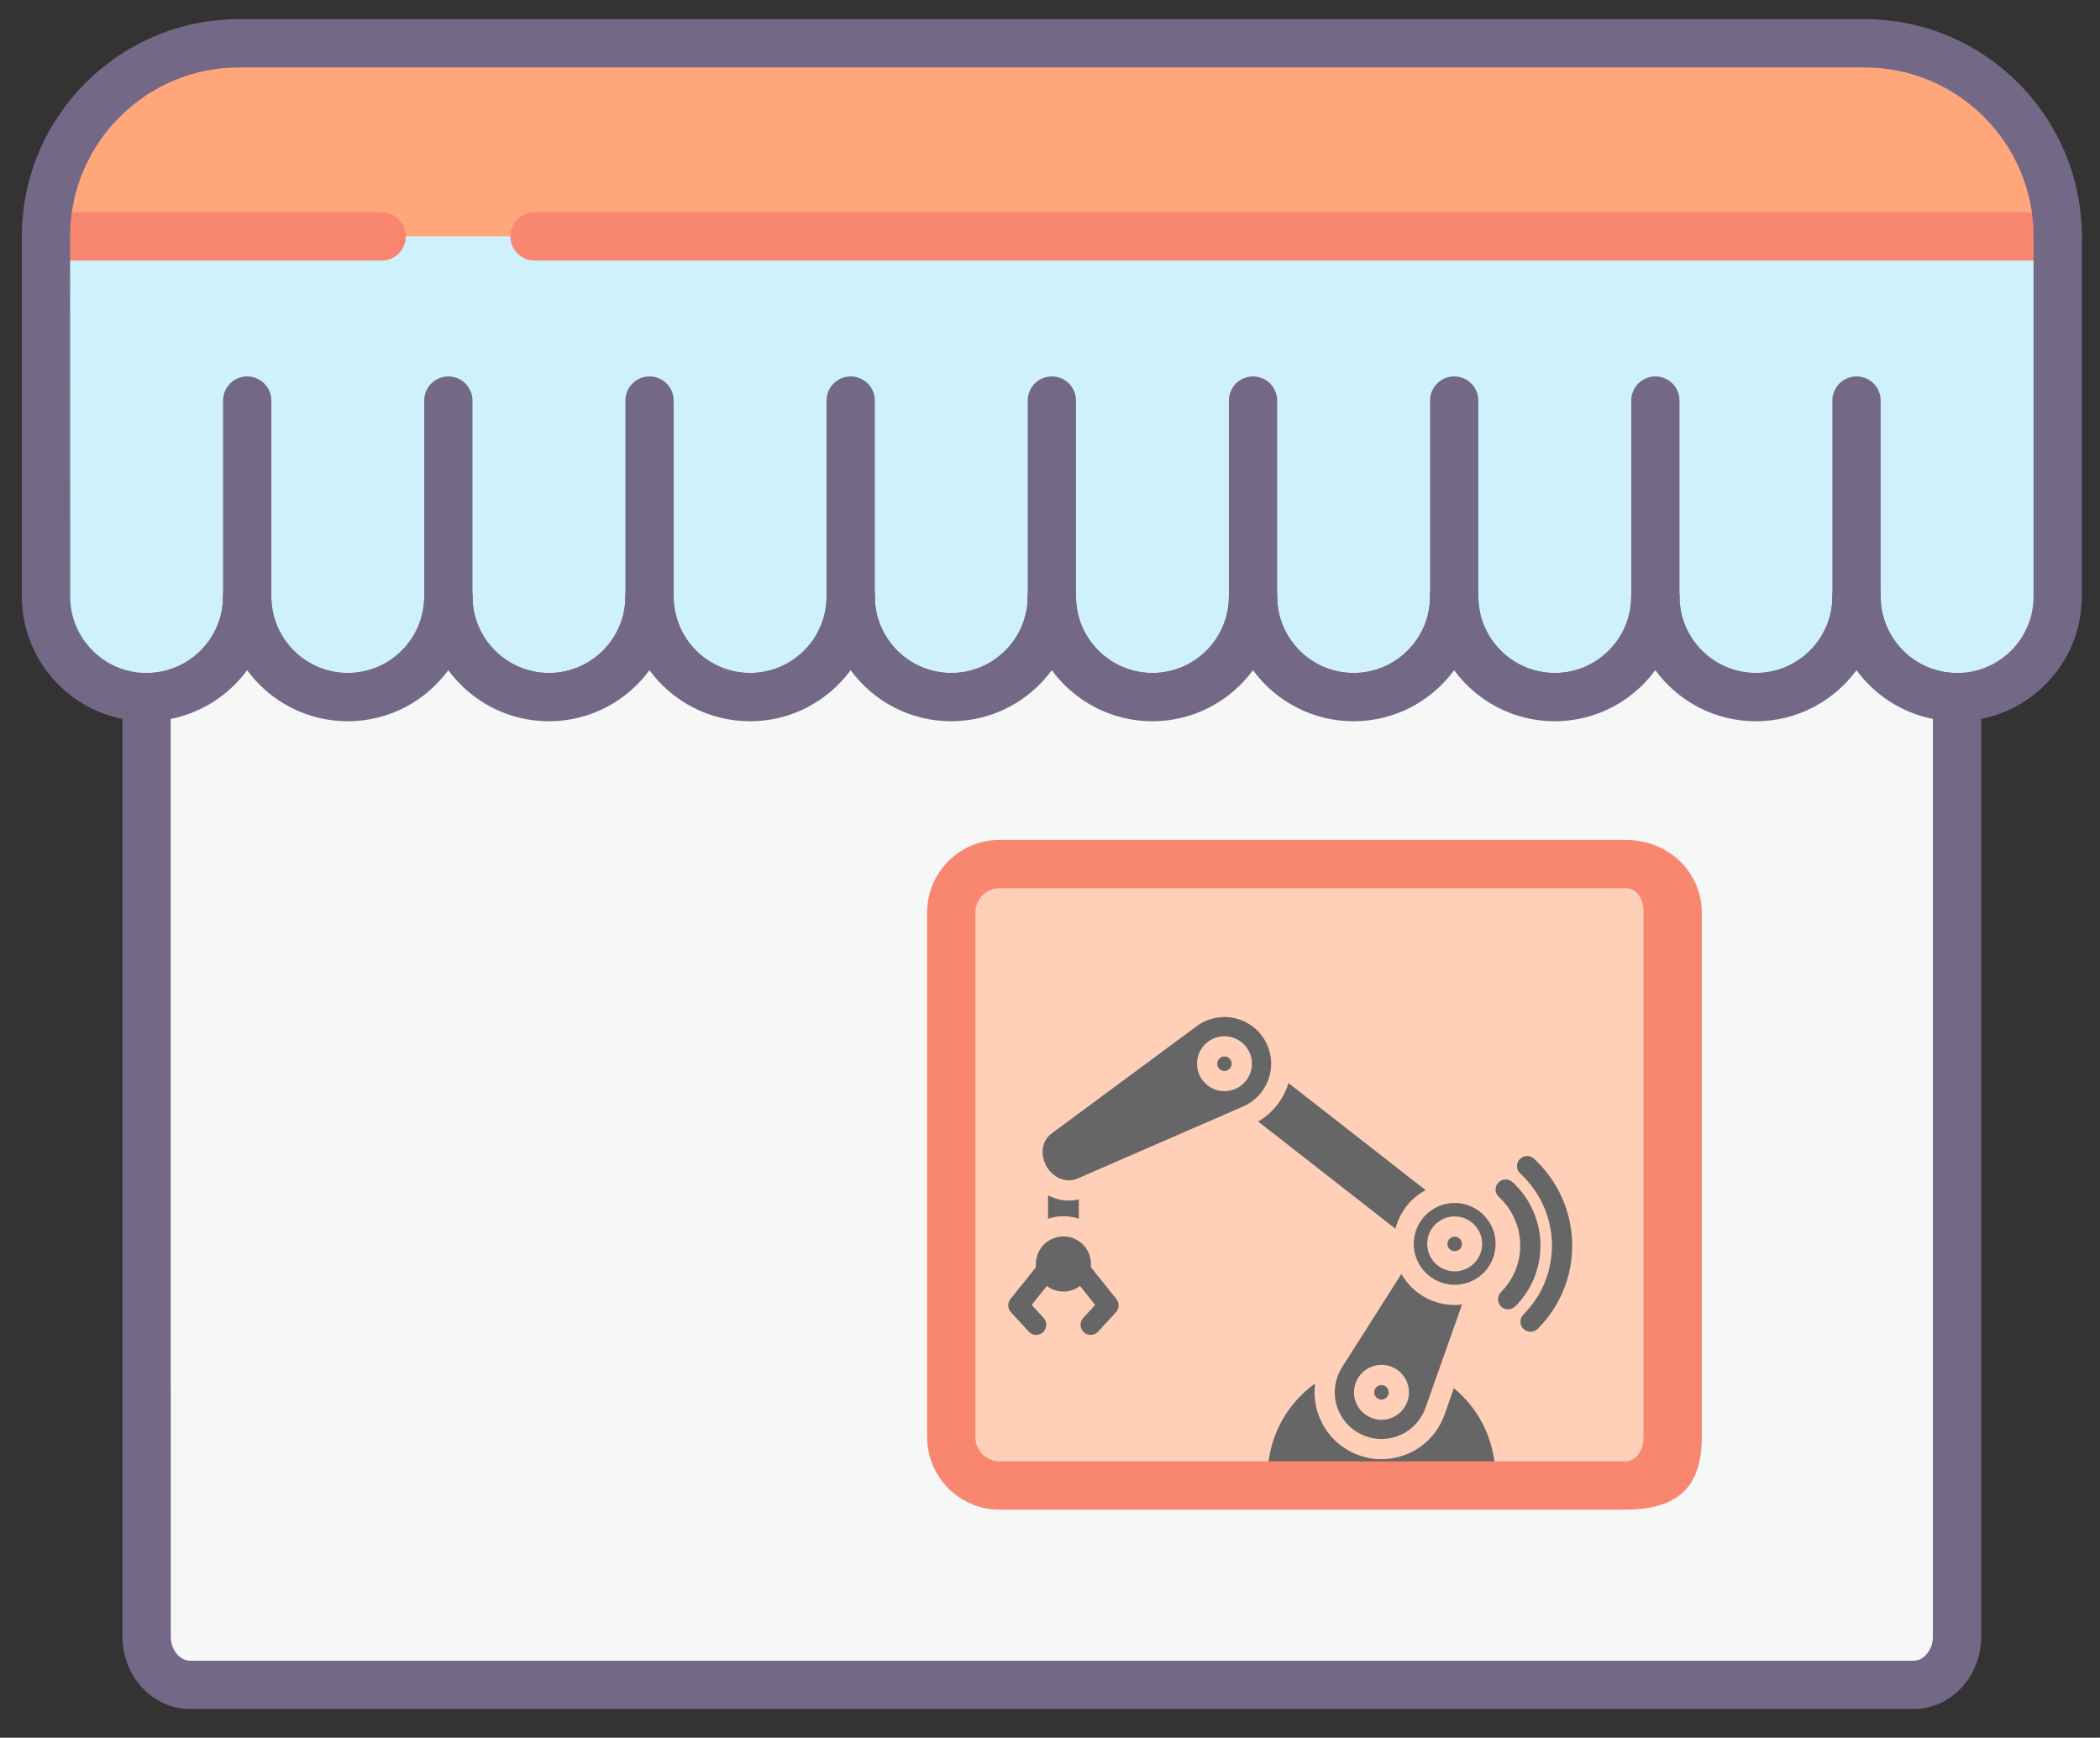 <?xml version="1.0" encoding="UTF-8" standalone="no"?>
<!-- Created with Inkscape (http://www.inkscape.org/) -->

<svg
   width="384pt"
   height="317.744pt"
   viewBox="0 0 512 423.659"
   version="1.1"
   id="svg5"
   inkscape:version="1.3.2 (1:1.3.2+202311252150+091e20ef0f)"
   sodipodi:docname="robot-window.svg"
   xmlns:inkscape="http://www.inkscape.org/namespaces/inkscape"
   xmlns:sodipodi="http://sodipodi.sourceforge.net/DTD/sodipodi-0.dtd"
   xmlns:xlink="http://www.w3.org/1999/xlink"
   xmlns="http://www.w3.org/2000/svg"
   xmlns:svg="http://www.w3.org/2000/svg">
  <rect x="0" y="0" width="512" height="423.659" fill="#333333" stroke="none"/>
  <sodipodi:namedview
     id="namedview7"
     pagecolor="#ffffff"
     bordercolor="#666666"
     borderopacity="1.0"
     inkscape:pageshadow="2"
     inkscape:pageopacity="0.0"
     inkscape:pagecheckerboard="0"
     inkscape:document-units="px"
     showgrid="false"
     inkscape:zoom="0.66574073"
     inkscape:cx="347.73297"
     inkscape:cy="196.7733"
     inkscape:window-width="1874"
     inkscape:window-height="1016"
     inkscape:window-x="46"
     inkscape:window-y="907"
     inkscape:window-maximized="1"
     inkscape:current-layer="layer2"
     showguides="true"
     inkscape:guide-bbox="true"
     units="pt"
     inkscape:showpageshadow="2"
     inkscape:deskcolor="#d1d1d1" />
  <defs
     id="defs2">
    <linearGradient
       id="linear-gradient"
       x1="10.52"
       y1="52.75"
       x2="18.59"
       y2="52.75"
       gradientUnits="userSpaceOnUse">
      <stop
         offset="0"
         stop-color="#00b4d8"
         id="stop4" />
      <stop
         offset="1"
         stop-color="#0096c7"
         id="stop6" />
    </linearGradient>
    <linearGradient
       id="linear-gradient-2-9"
       x1="38.67"
       y1="63.2"
       x2="44.51"
       y2="73.33"
       xlink:href="#linear-gradient" />
    <linearGradient
       id="linear-gradient-3-1"
       x1="80.42"
       y1="44.16"
       x2="79.81"
       y2="44.16"
       xlink:href="#linear-gradient" />
    <linearGradient
       id="linear-gradient-4-2"
       x1="53.46"
       y1="28.6"
       x2="52.85"
       y2="28.6"
       xlink:href="#linear-gradient" />
    <linearGradient
       id="linear-gradient-5"
       x1="76.76"
       y1="64"
       x2="66.25"
       y2="64"
       gradientUnits="userSpaceOnUse">
      <stop
         offset="0"
         stop-color="#ffd500"
         id="stop12" />
      <stop
         offset="1"
         stop-color="#fdc500"
         id="stop14" />
    </linearGradient>
    <linearGradient
       id="linear-gradient-6-9"
       x1="73.31"
       y1="66"
       x2="62.79"
       y2="66"
       xlink:href="#linear-gradient-5" />
    <linearGradient
       id="linear-gradient-7-3"
       x1="69.8"
       y1="68"
       x2="59.28"
       y2="68"
       xlink:href="#linear-gradient-5" />
    <linearGradient
       id="linear-gradient-8-6"
       x1="66.39"
       y1="70"
       x2="55.88"
       y2="70"
       xlink:href="#linear-gradient-5" />
    <linearGradient
       id="linear-gradient-9-0"
       x1="80.22"
       y1="62"
       x2="69.71"
       y2="62"
       xlink:href="#linear-gradient-5" />
    <linearGradient
       id="linear-gradient-10-6"
       x1="83.68"
       y1="60"
       x2="73.16"
       y2="60"
       xlink:href="#linear-gradient-5" />
    <linearGradient
       id="linear-gradient-11-2"
       x1="87.15"
       y1="58"
       x2="76.63"
       y2="58"
       xlink:href="#linear-gradient-5" />
    <linearGradient
       id="linear-gradient-12-6"
       x1="22.25"
       y1="34"
       x2="32.76"
       y2="34"
       xlink:href="#linear-gradient-5" />
    <linearGradient
       id="linear-gradient-13-1"
       x1="18.8"
       y1="36"
       x2="29.31"
       y2="36"
       xlink:href="#linear-gradient-5" />
    <linearGradient
       id="linear-gradient-14-8"
       x1="15.28"
       y1="38"
       x2="25.8"
       y2="38"
       xlink:href="#linear-gradient-5" />
    <linearGradient
       id="linear-gradient-15-7"
       x1="11.88"
       y1="40"
       x2="22.4"
       y2="40"
       xlink:href="#linear-gradient-5" />
    <linearGradient
       id="linear-gradient-16-9"
       x1="25.71"
       y1="32"
       x2="36.22"
       y2="32"
       xlink:href="#linear-gradient-5" />
    <linearGradient
       id="linear-gradient-17-2"
       x1="29.16"
       y1="30"
       x2="39.68"
       y2="30"
       xlink:href="#linear-gradient-5" />
    <linearGradient
       id="linear-gradient-18-0"
       x1="32.63"
       y1="28"
       x2="43.14"
       y2="28"
       xlink:href="#linear-gradient-5" />
    <linearGradient
       id="linear-gradient-19-2"
       x1="26.68"
       y1="23.92"
       x2="70.32"
       y2="67.56"
       xlink:href="#linear-gradient" />
    <linearGradient
       inkscape:collect="always"
       xlink:href="#linear-gradient-20"
       id="linearGradient1165"
       gradientUnits="userSpaceOnUse"
       x1="20.15"
       y1="46"
       x2="77.82"
       y2="46" />
    <linearGradient
       id="linear-gradient-20"
       x1="20.15"
       y1="46"
       x2="77.82"
       y2="46"
       gradientUnits="userSpaceOnUse">
      <stop
         offset="0"
         stop-color="#caf0f8"
         id="stop31" />
      <stop
         offset="1"
         stop-color="#90e0ef"
         id="stop33" />
    </linearGradient>
    <linearGradient
       id="linear-gradient-21-5"
       x1="25.62"
       y1="43.03"
       x2="71.98"
       y2="43.03"
       xlink:href="#linear-gradient" />
    <linearGradient
       id="linear-gradient-22-9"
       x1="6.29"
       y1="48.99"
       x2="7.49"
       y2="48.99"
       xlink:href="#linear-gradient" />
    <linearGradient
       id="linear-gradient-23-2"
       x1="90.69"
       y1="50.65"
       x2="89.5"
       y2="50.65"
       xlink:href="#linear-gradient" />
    <linearGradient
       id="linear-gradient-24-2"
       x1="10.53"
       y1="50.7"
       x2="7.47"
       y2="50.7"
       xlink:href="#linear-gradient" />
    <linearGradient
       id="linear-gradient-25-8"
       x1="18.63"
       y1="55.82"
       x2="17.97"
       y2="55.82"
       xlink:href="#linear-gradient" />
    <linearGradient
       id="linear-gradient-26-9"
       x1="18.61"
       y1="61.7"
       x2="37.49"
       y2="61.7"
       xlink:href="#linear-gradient" />
    <linearGradient
       id="linear-gradient-27-7"
       x1="45.59"
       y1="71.39"
       x2="44.93"
       y2="71.39"
       xlink:href="#linear-gradient" />
    <linearGradient
       id="linear-gradient-28-3"
       x1="52.86"
       y1="62.11"
       x2="89.52"
       y2="62.11"
       xlink:href="#linear-gradient" />
    <linearGradient
       id="linear-gradient-29-6"
       x1="45.57"
       y1="72.29"
       x2="47.21"
       y2="72.29"
       xlink:href="#linear-gradient" />
    <linearGradient
       id="linear-gradient-30-1"
       x1="52.88"
       y1="73.1"
       x2="47.2"
       y2="73.1"
       xlink:href="#linear-gradient" />
    <linearGradient
       id="linear-gradient-31-2"
       x1="14.59"
       y1="43.23"
       x2="16.59"
       y2="43.23"
       xlink:href="#linear-gradient-5" />
    <linearGradient
       id="linear-gradient-32-9"
       x1="17.41"
       y1="41.59"
       x2="19.41"
       y2="41.59"
       xlink:href="#linear-gradient-5" />
    <linearGradient
       id="linear-gradient-33-3"
       x1="20.23"
       y1="39.95"
       x2="22.23"
       y2="39.95"
       xlink:href="#linear-gradient-5" />
    <linearGradient
       id="linear-gradient-34-1"
       x1="23.05"
       y1="38.31"
       x2="25.05"
       y2="38.31"
       xlink:href="#linear-gradient-5" />
    <linearGradient
       id="linear-gradient-35-9"
       x1="71.23"
       y1="54.69"
       x2="73.22"
       y2="54.69"
       xlink:href="#linear-gradient-5" />
    <linearGradient
       id="linear-gradient-36-4"
       x1="74.04"
       y1="53.06"
       x2="76.04"
       y2="53.06"
       xlink:href="#linear-gradient-5" />
    <linearGradient
       id="linear-gradient-37-7"
       x1="76.86"
       y1="51.42"
       x2="78.86"
       y2="51.42"
       xlink:href="#linear-gradient-5" />
    <linearGradient
       id="linear-gradient-38-8"
       x1="79.68"
       y1="49.78"
       x2="81.68"
       y2="49.78"
       xlink:href="#linear-gradient-5" />
    <linearGradient
       id="linear-gradient-39-4"
       x1="25.61"
       y1="44.26"
       x2="26.23"
       y2="44.26"
       xlink:href="#linear-gradient" />
    <linearGradient
       id="linear-gradient-40-5"
       x1="71.36"
       y1="45.91"
       x2="71.98"
       y2="45.91"
       xlink:href="#linear-gradient" />
    <linearGradient
       id="linear-gradient-41-0"
       x1="55.97"
       y1="48.8"
       x2="67.15"
       y2="55.25"
       xlink:href="#linear-gradient" />
    <linearGradient
       id="linear-gradient-42-3"
       x1="25.53"
       y1="44.29"
       x2="49.51"
       y2="58.13"
       xlink:href="#linear-gradient" />
    <linearGradient
       id="linear-gradient-43-6"
       x1="48.8"
       y1="57.9"
       x2="51.76"
       y2="57.9"
       xlink:href="#linear-gradient" />
    <linearGradient
       id="linear-gradient-44-1"
       x1="40.4"
       y1="42.8"
       x2="53.1"
       y2="42.8"
       xlink:href="#linear-gradient-5" />
    <linearGradient
       id="linear-gradient-45-0"
       x1="37.29"
       y1="47.57"
       x2="50.87"
       y2="47.57"
       xlink:href="#linear-gradient-5" />
    <linearGradient
       id="linear-gradient-46-6"
       x1="59.73"
       y1="45.61"
       x2="71.16"
       y2="45.61"
       xlink:href="#linear-gradient-5" />
    <linearGradient
       id="linear-gradient-47-3"
       x1="46.63"
       y1="46.67"
       x2="62.63"
       y2="46.67"
       xlink:href="#linear-gradient-5" />
    <linearGradient
       id="linear-gradient-48-2"
       x1="44.95"
       y1="33.11"
       x2="56.03"
       y2="33.11"
       xlink:href="#linear-gradient-5" />
    <linearGradient
       id="linear-gradient-49-0"
       x1="51.11"
       y1="38.51"
       x2="57.79"
       y2="38.51"
       xlink:href="#linear-gradient-5" />
    <linearGradient
       id="linear-gradient-50-6"
       x1="55.12"
       y1="38.77"
       x2="63.07"
       y2="38.77"
       xlink:href="#linear-gradient-5" />
    <linearGradient
       id="linear-gradient-51-1"
       x1="59.43"
       y1="42.1"
       x2="65.71"
       y2="42.1"
       xlink:href="#linear-gradient-5" />
    <linearGradient
       id="linear-gradient-52-5"
       x1="29.32"
       y1="42.49"
       x2="35.93"
       y2="42.49"
       xlink:href="#linear-gradient-5" />
    <linearGradient
       id="linear-gradient-53-5"
       x1="31.65"
       y1="42.82"
       x2="52.52"
       y2="42.82"
       xlink:href="#linear-gradient-5" />
    <linearGradient
       id="linear-gradient-54-4"
       x1="33.99"
       y1="36.36"
       x2="43.9"
       y2="36.36"
       xlink:href="#linear-gradient-5" />
    <linearGradient
       id="linear-gradient-55-7"
       x1="41.56"
       y1="35.92"
       x2="47.75"
       y2="35.92"
       xlink:href="#linear-gradient-5" />
    <linearGradient
       id="linear-gradient-56-6"
       x1="28.17"
       y1="43.16"
       x2="30.95"
       y2="43.16"
       xlink:href="#linear-gradient-5" />
    <linearGradient
       id="linear-gradient-57-5"
       x1="35.2"
       y1="49.89"
       x2="48.83"
       y2="49.89"
       xlink:href="#linear-gradient-5" />
    <linearGradient
       id="linear-gradient-58-6"
       x1="45.02"
       y1="54.27"
       x2="48.75"
       y2="54.27"
       xlink:href="#linear-gradient-5" />
    <linearGradient
       id="linear-gradient-59-9"
       x1="66.98"
       y1="41.41"
       x2="49.76"
       y2="41.41"
       xlink:href="#linear-gradient-20" />
    <linearGradient
       id="linear-gradient-60-3"
       x1="48.24"
       y1="30.59"
       x2="31.02"
       y2="30.59"
       xlink:href="#linear-gradient-20" />
    <linearGradient
       id="linear-gradient-61-7"
       x1="45.52"
       y1="41.9"
       x2="32.17"
       y2="41.9"
       xlink:href="#linear-gradient-20" />
    <linearGradient
       id="linear-gradient-62-4"
       x1="65.83"
       y1="30.1"
       x2="52.48"
       y2="30.1"
       xlink:href="#linear-gradient-20" />
    <linearGradient
       id="linear-gradient-63-5"
       x1="31.49"
       y1="36"
       x2="66.52"
       y2="36"
       xlink:href="#linear-gradient-20" />
    <linearGradient
       id="linear-gradient-64-2"
       x1="34.31"
       y1="36"
       x2="63.69"
       y2="36"
       xlink:href="#linear-gradient-5" />
    <linearGradient
       id="linear-gradient-2-9-7"
       x1="38.67"
       y1="63.2"
       x2="44.51"
       y2="73.33"
       xlink:href="#linear-gradient" />
    <linearGradient
       id="linear-gradient-3-1-5"
       x1="80.42"
       y1="44.16"
       x2="79.81"
       y2="44.16"
       xlink:href="#linear-gradient" />
    <linearGradient
       id="linear-gradient-4-2-3"
       x1="53.46"
       y1="28.6"
       x2="52.85"
       y2="28.6"
       xlink:href="#linear-gradient" />
    <linearGradient
       id="linear-gradient-6-9-2"
       x1="73.31"
       y1="66"
       x2="62.79"
       y2="66"
       xlink:href="#linear-gradient-5" />
    <linearGradient
       id="linear-gradient-7-3-9"
       x1="69.8"
       y1="68"
       x2="59.28"
       y2="68"
       xlink:href="#linear-gradient-5" />
    <linearGradient
       id="linear-gradient-8-6-1"
       x1="66.39"
       y1="70"
       x2="55.88"
       y2="70"
       xlink:href="#linear-gradient-5" />
    <linearGradient
       id="linear-gradient-9-0-2"
       x1="80.22"
       y1="62"
       x2="69.71"
       y2="62"
       xlink:href="#linear-gradient-5" />
    <linearGradient
       id="linear-gradient-10-6-7"
       x1="83.68"
       y1="60"
       x2="73.16"
       y2="60"
       xlink:href="#linear-gradient-5" />
    <linearGradient
       id="linear-gradient-11-2-0"
       x1="87.15"
       y1="58"
       x2="76.63"
       y2="58"
       xlink:href="#linear-gradient-5" />
    <linearGradient
       id="linear-gradient-12-6-9"
       x1="22.25"
       y1="34"
       x2="32.76"
       y2="34"
       xlink:href="#linear-gradient-5" />
    <linearGradient
       id="linear-gradient-13-1-3"
       x1="18.8"
       y1="36"
       x2="29.31"
       y2="36"
       xlink:href="#linear-gradient-5" />
    <linearGradient
       id="linear-gradient-14-8-6"
       x1="15.28"
       y1="38"
       x2="25.8"
       y2="38"
       xlink:href="#linear-gradient-5" />
    <linearGradient
       id="linear-gradient-15-7-0"
       x1="11.88"
       y1="40"
       x2="22.4"
       y2="40"
       xlink:href="#linear-gradient-5" />
    <linearGradient
       id="linear-gradient-16-9-6"
       x1="25.71"
       y1="32"
       x2="36.22"
       y2="32"
       xlink:href="#linear-gradient-5" />
    <linearGradient
       id="linear-gradient-17-2-2"
       x1="29.16"
       y1="30"
       x2="39.68"
       y2="30"
       xlink:href="#linear-gradient-5" />
    <linearGradient
       id="linear-gradient-18-0-6"
       x1="32.63"
       y1="28"
       x2="43.14"
       y2="28"
       xlink:href="#linear-gradient-5" />
    <linearGradient
       id="linear-gradient-19-2-1"
       x1="26.68"
       y1="23.92"
       x2="70.32"
       y2="67.56"
       xlink:href="#linear-gradient" />
    <linearGradient
       id="linear-gradient-21-5-9"
       x1="25.62"
       y1="43.03"
       x2="71.98"
       y2="43.03"
       xlink:href="#linear-gradient" />
    <linearGradient
       id="linear-gradient-22-9-2"
       x1="6.29"
       y1="48.99"
       x2="7.49"
       y2="48.99"
       xlink:href="#linear-gradient" />
    <linearGradient
       id="linear-gradient-23-2-0"
       x1="90.69"
       y1="50.65"
       x2="89.5"
       y2="50.65"
       xlink:href="#linear-gradient" />
    <linearGradient
       id="linear-gradient-24-2-2"
       x1="10.53"
       y1="50.7"
       x2="7.47"
       y2="50.7"
       xlink:href="#linear-gradient" />
    <linearGradient
       id="linear-gradient-25-8-3"
       x1="18.63"
       y1="55.82"
       x2="17.97"
       y2="55.82"
       xlink:href="#linear-gradient" />
    <linearGradient
       id="linear-gradient-26-9-7"
       x1="18.61"
       y1="61.7"
       x2="37.49"
       y2="61.7"
       xlink:href="#linear-gradient" />
    <linearGradient
       id="linear-gradient-27-7-5"
       x1="45.59"
       y1="71.39"
       x2="44.93"
       y2="71.39"
       xlink:href="#linear-gradient" />
    <linearGradient
       id="linear-gradient-28-3-9"
       x1="52.86"
       y1="62.11"
       x2="89.52"
       y2="62.11"
       xlink:href="#linear-gradient" />
    <linearGradient
       id="linear-gradient-29-6-2"
       x1="45.57"
       y1="72.29"
       x2="47.21"
       y2="72.29"
       xlink:href="#linear-gradient" />
    <linearGradient
       id="linear-gradient-30-1-2"
       x1="52.88"
       y1="73.1"
       x2="47.2"
       y2="73.1"
       xlink:href="#linear-gradient" />
    <linearGradient
       id="linear-gradient-31-2-8"
       x1="14.59"
       y1="43.23"
       x2="16.59"
       y2="43.23"
       xlink:href="#linear-gradient-5" />
    <linearGradient
       id="linear-gradient-32-9-9"
       x1="17.41"
       y1="41.59"
       x2="19.41"
       y2="41.59"
       xlink:href="#linear-gradient-5" />
    <linearGradient
       id="linear-gradient-33-3-7"
       x1="20.23"
       y1="39.95"
       x2="22.23"
       y2="39.95"
       xlink:href="#linear-gradient-5" />
    <linearGradient
       id="linear-gradient-34-1-3"
       x1="23.05"
       y1="38.31"
       x2="25.05"
       y2="38.31"
       xlink:href="#linear-gradient-5" />
    <linearGradient
       id="linear-gradient-35-9-6"
       x1="71.23"
       y1="54.69"
       x2="73.22"
       y2="54.69"
       xlink:href="#linear-gradient-5" />
    <linearGradient
       id="linear-gradient-36-4-1"
       x1="74.04"
       y1="53.06"
       x2="76.04"
       y2="53.06"
       xlink:href="#linear-gradient-5" />
    <linearGradient
       id="linear-gradient-37-7-2"
       x1="76.86"
       y1="51.42"
       x2="78.86"
       y2="51.42"
       xlink:href="#linear-gradient-5" />
    <linearGradient
       id="linear-gradient-38-8-9"
       x1="79.68"
       y1="49.78"
       x2="81.68"
       y2="49.78"
       xlink:href="#linear-gradient-5" />
    <linearGradient
       id="linear-gradient-39-4-3"
       x1="25.61"
       y1="44.26"
       x2="26.23"
       y2="44.26"
       xlink:href="#linear-gradient" />
    <linearGradient
       id="linear-gradient-40-5-1"
       x1="71.36"
       y1="45.91"
       x2="71.98"
       y2="45.91"
       xlink:href="#linear-gradient" />
    <linearGradient
       id="linear-gradient-41-0-9"
       x1="55.97"
       y1="48.8"
       x2="67.15"
       y2="55.25"
       xlink:href="#linear-gradient" />
    <linearGradient
       id="linear-gradient-42-3-4"
       x1="25.53"
       y1="44.29"
       x2="49.51"
       y2="58.13"
       xlink:href="#linear-gradient" />
    <linearGradient
       id="linear-gradient-43-6-7"
       x1="48.8"
       y1="57.9"
       x2="51.76"
       y2="57.9"
       xlink:href="#linear-gradient" />
    <linearGradient
       id="linear-gradient-44-1-8"
       x1="40.4"
       y1="42.8"
       x2="53.1"
       y2="42.8"
       xlink:href="#linear-gradient-5" />
    <linearGradient
       id="linear-gradient-45-0-4"
       x1="37.29"
       y1="47.57"
       x2="50.87"
       y2="47.57"
       xlink:href="#linear-gradient-5" />
    <linearGradient
       id="linear-gradient-46-6-5"
       x1="59.73"
       y1="45.61"
       x2="71.16"
       y2="45.61"
       xlink:href="#linear-gradient-5" />
    <linearGradient
       id="linear-gradient-47-3-0"
       x1="46.63"
       y1="46.67"
       x2="62.63"
       y2="46.67"
       xlink:href="#linear-gradient-5" />
    <linearGradient
       id="linear-gradient-48-2-3"
       x1="44.95"
       y1="33.11"
       x2="56.03"
       y2="33.11"
       xlink:href="#linear-gradient-5" />
    <linearGradient
       id="linear-gradient-49-0-6"
       x1="51.11"
       y1="38.51"
       x2="57.79"
       y2="38.51"
       xlink:href="#linear-gradient-5" />
    <linearGradient
       id="linear-gradient-50-6-1"
       x1="55.12"
       y1="38.77"
       x2="63.07"
       y2="38.77"
       xlink:href="#linear-gradient-5" />
    <linearGradient
       id="linear-gradient-51-1-0"
       x1="59.43"
       y1="42.1"
       x2="65.71"
       y2="42.1"
       xlink:href="#linear-gradient-5" />
    <linearGradient
       id="linear-gradient-52-5-6"
       x1="29.32"
       y1="42.49"
       x2="35.93"
       y2="42.49"
       xlink:href="#linear-gradient-5" />
    <linearGradient
       id="linear-gradient-53-5-3"
       x1="31.65"
       y1="42.82"
       x2="52.52"
       y2="42.82"
       xlink:href="#linear-gradient-5" />
    <linearGradient
       id="linear-gradient-54-4-2"
       x1="33.99"
       y1="36.36"
       x2="43.9"
       y2="36.36"
       xlink:href="#linear-gradient-5" />
    <linearGradient
       id="linear-gradient-55-7-0"
       x1="41.56"
       y1="35.92"
       x2="47.75"
       y2="35.92"
       xlink:href="#linear-gradient-5" />
    <linearGradient
       id="linear-gradient-56-6-6"
       x1="28.17"
       y1="43.16"
       x2="30.95"
       y2="43.16"
       xlink:href="#linear-gradient-5" />
    <linearGradient
       id="linear-gradient-57-5-1"
       x1="35.2"
       y1="49.89"
       x2="48.83"
       y2="49.89"
       xlink:href="#linear-gradient-5" />
    <linearGradient
       id="linear-gradient-58-6-5"
       x1="45.02"
       y1="54.27"
       x2="48.75"
       y2="54.27"
       xlink:href="#linear-gradient-5" />
    <linearGradient
       id="linear-gradient-59-9-5"
       x1="66.98"
       y1="41.41"
       x2="49.76"
       y2="41.41"
       xlink:href="#linear-gradient-20" />
    <linearGradient
       id="linear-gradient-60-3-4"
       x1="48.24"
       y1="30.59"
       x2="31.02"
       y2="30.59"
       xlink:href="#linear-gradient-20" />
    <linearGradient
       id="linear-gradient-61-7-7"
       x1="45.52"
       y1="41.9"
       x2="32.17"
       y2="41.9"
       xlink:href="#linear-gradient-20" />
    <linearGradient
       id="linear-gradient-62-4-6"
       x1="65.83"
       y1="30.1"
       x2="52.48"
       y2="30.1"
       xlink:href="#linear-gradient-20" />
    <linearGradient
       id="linear-gradient-63-5-5"
       x1="31.49"
       y1="36"
       x2="66.52"
       y2="36"
       xlink:href="#linear-gradient-20" />
    <linearGradient
       id="linear-gradient-64-2-6"
       x1="34.31"
       y1="36"
       x2="63.69"
       y2="36"
       xlink:href="#linear-gradient-5" />
  </defs>
  <g
     inkscape:groupmode="layer"
     id="layer2"
     inkscape:label="facade">
    <path
       class="st0"
       d="M 454.601,10.552 H 58.304 c -26.003,0 -47.085,21.082 -47.085,47.085 v 87.798 c 0,13.545 10.979,24.523 24.523,24.523 13.545,0 24.523,-10.983 24.523,-24.523 0,13.545 10.979,24.523 24.523,24.523 13.545,0 24.523,-10.979 24.523,-24.523 0,13.545 10.979,24.523 24.523,24.523 13.545,0 24.523,-10.983 24.523,-24.523 0,13.545 10.979,24.523 24.523,24.523 13.545,0 24.523,-10.979 24.523,-24.523 0,13.545 10.979,24.523 24.523,24.523 13.545,0 24.523,-10.983 24.523,-24.523 0,13.545 10.979,24.523 24.523,24.523 13.545,0 24.523,-10.979 24.523,-24.523 0,13.545 10.979,24.523 24.523,24.523 13.545,0 24.523,-10.983 24.523,-24.523 0,13.545 10.979,24.523 24.523,24.523 13.545,0 24.523,-10.979 24.523,-24.523 0,13.545 10.979,24.523 24.523,24.523 13.545,0 24.523,-10.979 24.523,-24.523 0,13.545 10.979,24.523 24.523,24.523 13.545,0 24.523,-10.979 24.523,-24.523 V 57.637 c 0,-26.003 -21.082,-47.085 -47.085,-47.085 z"
       id="path1"
       style="fill:#cff1fb;stroke-width:3.924" />
    <path
       class="st4"
       d="M 454.601,10.552 H 58.304 c -26.003,0 -47.085,21.082 -47.085,47.085 H 501.686 c 0,-26.003 -21.082,-47.085 -47.085,-47.085 z"
       id="path6"
       style="fill:#ffa77b;stroke-width:3.924" />
    <path
       class="st7"
       d="M 93.064,51.751 H 11.219 c -3.249,0 -5.886,2.637 -5.886,5.886 0,3.249 2.637,5.886 5.886,5.886 h 81.845 c 3.249,0 5.886,-2.637 5.886,-5.886 0,-3.249 -2.637,-5.886 -5.886,-5.886 z"
       id="path7"
       style="fill:#f98770;stroke-width:3.924" />
    <path
       class="st7"
       d="M 501.686,51.751 H 130.32 c -3.249,0 -5.886,2.637 -5.886,5.886 0,3.249 2.637,5.886 5.886,5.886 h 371.366 c 3.249,0 5.886,-2.637 5.886,-5.886 0,-3.249 -2.637,-5.886 -5.886,-5.886 z"
       id="path8"
       style="fill:#f98770;stroke-width:3.924" />
    <path
       class="st6"
       d="M 454.601,4.667 H 58.304 c -29.208,0 -52.97,23.762 -52.97,52.97 v 87.798 c 0,16.766 13.643,30.409 30.409,30.409 10.053,0 18.983,-4.905 24.523,-12.446 5.54,7.541 14.467,12.446 24.523,12.446 10.053,0 18.983,-4.905 24.523,-12.446 5.54,7.541 14.467,12.446 24.523,12.446 10.053,0 18.983,-4.905 24.523,-12.446 5.54,7.541 14.467,12.446 24.523,12.446 10.053,0 18.983,-4.905 24.523,-12.446 5.54,7.541 14.467,12.446 24.523,12.446 10.053,0 18.983,-4.905 24.523,-12.446 5.54,7.541 14.467,12.446 24.523,12.446 10.053,0 18.983,-4.905 24.523,-12.446 5.54,7.541 14.467,12.446 24.523,12.446 10.053,0 18.983,-4.905 24.523,-12.446 5.54,7.541 14.467,12.446 24.523,12.446 10.053,0 18.983,-4.905 24.523,-12.446 5.54,7.541 14.467,12.446 24.523,12.446 10.053,0 18.983,-4.905 24.523,-12.446 5.54,7.541 14.467,12.446 24.523,12.446 16.766,0 30.409,-13.643 30.409,-30.409 V 57.637 c 0,-29.208 -23.762,-52.97 -52.97,-52.97 z M 495.8,145.435 c 0,10.276 -8.361,18.638 -18.638,18.638 -10.276,0 -18.638,-8.361 -18.638,-18.638 0,-3.249 -2.637,-5.886 -5.886,-5.886 -3.249,0 -5.886,2.637 -5.886,5.886 0,10.276 -8.361,18.638 -18.638,18.638 -10.276,0 -18.638,-8.361 -18.638,-18.638 0,-3.249 -2.637,-5.886 -5.886,-5.886 -3.249,0 -5.886,2.637 -5.886,5.886 0,10.276 -8.361,18.638 -18.638,18.638 -10.276,0 -18.638,-8.361 -18.638,-18.638 0,-3.249 -2.637,-5.886 -5.886,-5.886 -3.249,0 -5.886,2.637 -5.886,5.886 0,10.276 -8.361,18.638 -18.638,18.638 -10.276,0 -18.638,-8.361 -18.638,-18.638 0,-3.249 -2.637,-5.886 -5.886,-5.886 -3.249,0 -5.886,2.637 -5.886,5.886 0,10.276 -8.361,18.638 -18.638,18.638 -10.276,0 -18.638,-8.361 -18.638,-18.638 0,-3.249 -2.637,-5.886 -5.886,-5.886 -3.249,0 -5.886,2.637 -5.886,5.886 0,10.276 -8.361,18.638 -18.638,18.638 -10.276,0 -18.638,-8.361 -18.638,-18.638 0,-3.249 -2.637,-5.886 -5.886,-5.886 -3.249,0 -5.886,2.637 -5.886,5.886 0,10.276 -8.361,18.638 -18.638,18.638 -10.276,0 -18.638,-8.361 -18.638,-18.638 0,-3.249 -2.637,-5.886 -5.886,-5.886 -3.249,0 -5.886,2.637 -5.886,5.886 0,10.276 -8.361,18.638 -18.638,18.638 -10.276,0 -18.638,-8.361 -18.638,-18.638 0,-3.249 -2.637,-5.886 -5.886,-5.886 -3.249,0 -5.886,2.637 -5.886,5.886 0,10.276 -8.361,18.638 -18.638,18.638 -10.276,0 -18.638,-8.361 -18.638,-18.638 0,-3.249 -2.637,-5.886 -5.886,-5.886 -3.249,0 -5.886,2.637 -5.886,5.886 0,10.276 -8.361,18.638 -18.638,18.638 -10.276,0 -18.638,-8.361 -18.638,-18.638 V 57.637 c 0,-22.718 18.481,-41.199 41.199,-41.199 H 454.601 c 22.718,0 41.199,18.481 41.199,41.199 z"
       id="path9"
       style="fill:#746887;stroke-width:3.924" />
    <path
       class="st6"
       d="m 452.639,91.774 c -3.249,0 -5.886,2.637 -5.886,5.886 v 47.775 c 0,3.249 2.637,5.886 5.886,5.886 3.249,0 5.886,-2.637 5.886,-5.886 V 97.659 c 0,-3.249 -2.637,-5.886 -5.886,-5.886 z"
       id="path10"
       style="fill:#746887;stroke-width:3.924" />
    <path
       class="st6"
       d="m 403.592,91.774 c -3.249,0 -5.886,2.637 -5.886,5.886 v 47.775 c 0,3.249 2.637,5.886 5.886,5.886 3.249,0 5.886,-2.637 5.886,-5.886 V 97.659 c 0,-3.249 -2.637,-5.886 -5.886,-5.886 z"
       id="path11"
       style="fill:#746887;stroke-width:3.924" />
    <path
       class="st6"
       d="m 354.546,91.774 c -3.249,0 -5.886,2.637 -5.886,5.886 v 47.775 c 0,3.249 2.637,5.886 5.886,5.886 3.249,0 5.886,-2.637 5.886,-5.886 V 97.659 c 0,-3.249 -2.637,-5.886 -5.886,-5.886 z"
       id="path12"
       style="fill:#746887;stroke-width:3.924" />
    <path
       class="st6"
       d="m 305.499,91.774 c -3.249,0 -5.886,2.637 -5.886,5.886 v 47.775 c 0,3.249 2.637,5.886 5.886,5.886 3.249,0 5.886,-2.637 5.886,-5.886 V 97.659 c 0,-3.249 -2.637,-5.886 -5.886,-5.886 z"
       id="path13"
       style="fill:#746887;stroke-width:3.924" />
    <path
       class="st6"
       d="m 256.452,91.774 c -3.249,0 -5.886,2.637 -5.886,5.886 v 47.775 c 0,3.249 2.637,5.886 5.886,5.886 3.249,0 5.886,-2.637 5.886,-5.886 V 97.659 c 0,-3.249 -2.637,-5.886 -5.886,-5.886 z"
       id="path14"
       style="fill:#746887;stroke-width:3.924" />
    <path
       class="st6"
       d="m 207.406,91.774 c -3.249,0 -5.886,2.637 -5.886,5.886 v 47.775 c 0,3.249 2.637,5.886 5.886,5.886 3.249,0 5.886,-2.637 5.886,-5.886 V 97.659 c 0,-3.249 -2.637,-5.886 -5.886,-5.886 z"
       id="path15"
       style="fill:#746887;stroke-width:3.924" />
    <path
       class="st6"
       d="m 158.359,91.774 c -3.249,0 -5.886,2.637 -5.886,5.886 v 47.775 c 0,3.249 2.637,5.886 5.886,5.886 3.249,0 5.886,-2.637 5.886,-5.886 V 97.659 c 0,-3.249 -2.637,-5.886 -5.886,-5.886 z"
       id="path16"
       style="fill:#746887;stroke-width:3.924" />
    <path
       class="st2"
       d="m 477.162,211.161 v -41.203 c -13.545,0 -24.523,-10.979 -24.523,-24.523 0,13.545 -10.979,24.523 -24.523,24.523 -13.545,0 -24.523,-10.979 -24.523,-24.523 0,13.545 -10.979,24.523 -24.523,24.523 -13.545,0 -24.523,-10.983 -24.523,-24.523 0,13.545 -10.979,24.523 -24.523,24.523 -13.545,0 -24.523,-10.979 -24.523,-24.523 0,13.545 -10.979,24.523 -24.523,24.523 -13.545,0 -24.523,-10.983 -24.523,-24.523 0,13.545 -10.979,24.523 -24.523,24.523 -13.545,0 -24.523,-10.979 -24.523,-24.523 0,13.545 -10.979,24.523 -24.523,24.523 -13.545,0 -24.523,-10.983 -24.523,-24.523 0,13.545 -10.979,24.523 -24.523,24.523 -13.545,0 -24.523,-10.979 -24.523,-24.523 0,13.545 -10.979,24.523 -24.523,24.523 -13.545,0 -24.523,-10.983 -24.523,-24.523 0,13.545 -10.979,24.523 -24.523,24.523 v 229.044 c 0,6.502 4.744,11.771 10.594,11.771 H 466.568 c 5.85,0 10.594,-5.27 10.594,-11.771 v -58.754 c 0,0 1.862,-89.79 0,-129.087 z"
       id="path2"
       style="fill:#f6f7f7;stroke-width:3.924"
       sodipodi:nodetypes="cccscscscscscscscsccsssscc" />
    <path
       class="st6"
       d="m 109.312,91.774 c -3.249,0 -5.886,2.637 -5.886,5.886 v 47.775 c 0,3.249 2.637,5.886 5.886,5.886 3.249,0 5.886,-2.637 5.886,-5.886 V 97.659 c 0,-3.249 -2.637,-5.886 -5.886,-5.886 z"
       id="path17"
       style="fill:#746887;stroke-width:3.924" />
    <path
       class="st6"
       d="m 60.266,91.774 c -3.249,0 -5.886,2.637 -5.886,5.886 v 47.775 c 0,3.249 2.637,5.886 5.886,5.886 3.249,0 5.886,-2.637 5.886,-5.886 V 97.659 c 0,-3.249 -2.637,-5.886 -5.886,-5.886 z"
       id="path18"
       style="fill:#746887;stroke-width:3.924" />
    <path
       class="st3"
       d="m 404.507,211.851 -160.807,-1.188 c -6.501,-0.048 -11.771,5.27 -11.771,11.771 v 127.961 c 0,6.502 5.27,11.771 11.771,11.771 h 165.766 c 0,-23.673 -1.105,-51.985 -1.105,-98.211 0,-22.691 -3.854,-34.459 -3.854,-52.105 z"
       id="path4"
       style="fill:#ffcfb8;stroke-width:3.924"
       sodipodi:nodetypes="csssscsc" />
    <path
       class="st6"
       d="m 483.048,208.407 -1.1e-4,-38.449 c 0,-3.249 -2.637,-5.886 -5.886,-5.886 -10.276,0 -18.638,-8.361 -18.638,-18.638 0,-3.249 -2.637,-5.886 -5.886,-5.886 -3.249,0 -5.886,2.637 -5.886,5.886 0,10.276 -8.361,18.638 -18.638,18.638 -10.276,0 -18.638,-8.361 -18.638,-18.638 0,-3.249 -2.637,-5.886 -5.886,-5.886 -3.249,0 -5.886,2.637 -5.886,5.886 0,10.276 -8.361,18.638 -18.638,18.638 -10.276,0 -18.638,-8.361 -18.638,-18.638 0,-3.249 -2.637,-5.886 -5.886,-5.886 -3.249,0 -5.886,2.637 -5.886,5.886 0,10.276 -8.361,18.638 -18.638,18.638 -10.276,0 -18.638,-8.361 -18.638,-18.638 0,-3.249 -2.637,-5.886 -5.886,-5.886 -3.249,0 -5.886,2.637 -5.886,5.886 0,10.276 -8.361,18.638 -18.638,18.638 -10.276,0 -18.638,-8.361 -18.638,-18.638 0,-3.249 -2.637,-5.886 -5.886,-5.886 -3.249,0 -5.886,2.637 -5.886,5.886 0,10.276 -8.361,18.638 -18.638,18.638 -10.276,0 -18.638,-8.361 -18.638,-18.638 0,-3.249 -2.637,-5.886 -5.886,-5.886 -3.249,0 -5.886,2.637 -5.886,5.886 0,10.276 -8.361,18.638 -18.638,18.638 -10.276,0 -18.638,-8.361 -18.638,-18.638 0,-3.249 -2.637,-5.886 -5.886,-5.886 -3.249,0 -5.886,2.637 -5.886,5.886 0,10.276 -8.361,18.638 -18.638,18.638 -10.276,0 -18.638,-8.361 -18.638,-18.638 0,-3.249 -2.637,-5.886 -5.886,-5.886 -3.249,0 -5.886,2.637 -5.886,5.886 0,10.276 -8.361,18.638 -18.638,18.638 -10.276,0 -18.638,-8.361 -18.638,-18.638 0,-3.249 -2.637,-5.886 -5.886,-5.886 -3.249,0 -5.886,2.637 -5.886,5.886 0,10.276 -8.361,18.638 -18.638,18.638 -3.249,0 -5.886,2.637 -5.886,5.886 l 2e-6,201.682 c 0,3.249 2.637,5.886 5.886,5.886 3.249,0 5.886,-2.637 5.886,-5.886 V 175.271 c 7.608,-1.499 14.208,-5.842 18.638,-11.873 5.54,7.541 14.467,12.446 24.523,12.446 10.053,0 18.983,-4.905 24.523,-12.446 5.54,7.541 14.467,12.446 24.523,12.446 10.053,0 18.983,-4.905 24.523,-12.446 5.54,7.541 14.467,12.446 24.523,12.446 10.053,0 18.983,-4.905 24.523,-12.446 5.54,7.541 14.467,12.446 24.523,12.446 10.053,0 18.983,-4.905 24.523,-12.446 5.54,7.541 14.467,12.446 24.523,12.446 10.053,0 18.983,-4.905 24.523,-12.446 5.54,7.541 14.467,12.446 24.523,12.446 10.053,0 18.983,-4.905 24.523,-12.446 5.54,7.541 14.467,12.446 24.523,12.446 10.053,0 18.983,-4.905 24.523,-12.446 5.54,7.541 14.467,12.446 24.523,12.446 10.053,0 18.983,-4.905 24.523,-12.446 4.43,6.031 11.03,10.378 18.638,11.873 l 3.2e-4,35.886 v 53.297 c 0,0 -3.2e-4,74.791 -3.2e-4,75.79 v 58.758 c 0,3.19 -2.158,5.886 -4.708,5.886 H 46.336 c -2.55,0 -4.708,-2.696 -4.708,-5.886 v -27.431 c 0,-3.249 -2.637,-5.886 -5.886,-5.886 -3.249,0 -5.886,2.637 -5.886,5.886 v 27.431 c 0,9.735 7.392,17.657 16.48,17.657 H 466.568 c 9.087,0 16.48,-7.922 16.48,-17.657 v -56.918 l 1.1e-4,-77.961 z"
       id="path20"
       style="fill:#746887;stroke-width:3.924"
       sodipodi:nodetypes="cssssssssssssssssssssssssssssssssssssssssssccscscscscscscscsccscssssssssssssccc" />
    <path
       d="m 246.471,319.931 4.347,4.725 c 0.487,0.528 1.149,0.795 1.813,0.795 0.597,0 1.194,-0.215 1.667,-0.651 1.001,-0.921 1.067,-2.481 0.146,-3.482 l -2.915,-3.17 3.701,-4.627 c 1.052,0.797 2.346,1.297 3.761,1.358 1.576,0.067 3.089,-0.412 4.332,-1.353 l 3.696,4.622 -2.915,3.17 c -0.921,1.001 -0.857,2.56 0.146,3.482 0.473,0.436 1.072,0.651 1.667,0.651 0.664,0 1.329,-0.268 1.815,-0.795 l 4.347,-4.725 c 0.823,-0.894 0.87,-2.257 0.11,-3.207 l -6.149,-7.691 c -0.03,-0.039 -0.064,-0.073 -0.098,-0.109 0.017,-0.155 0.035,-0.311 0.043,-0.47 0.157,-3.705 -2.726,-6.847 -6.428,-7.002 -0.095,-0.002 -0.193,-0.006 -0.288,-0.006 -3.572,0 -6.553,2.829 -6.705,6.433 -0.014,0.356 0,0.707 0.037,1.05 -0.03,0.034 -0.062,0.067 -0.091,0.103 l -6.149,7.691 c -0.76,0.951 -0.713,2.313 0.111,3.207 z m 131.005,42.405 h -81.332 z m -13.018,-4.929 h -55.29 c 0.717,-8.13 4.944,-15.443 11.478,-20.114 -0.335,2.487 -0.09,5.035 0.754,7.477 1.422,4.115 4.362,7.432 8.278,9.341 2.257,1.1 4.684,1.654 7.124,1.654 1.793,0 3.591,-0.299 5.337,-0.902 4.119,-1.422 7.438,-4.362 9.345,-8.278 0.283,-0.578 0.541,-1.194 0.72,-1.733 l 2.266,-6.407 c 5.745,4.725 9.337,11.525 9.99,18.957 z m -10.211,-52.426 c -0.945,-0.228 -1.531,-1.184 -1.306,-2.131 0.198,-0.808 0.924,-1.353 1.722,-1.353 0.136,0 0.275,0.017 0.415,0.051 0.951,0.23 1.536,1.188 1.308,2.137 -0.228,0.945 -1.188,1.529 -2.137,1.299 z m 10.11,0.623 c 0.625,-2.588 0.204,-5.266 -1.186,-7.537 -1.39,-2.272 -3.583,-3.868 -6.175,-4.495 -0.782,-0.189 -1.574,-0.283 -2.358,-0.283 -1.809,0 -3.591,0.498 -5.176,1.465 -2.274,1.388 -3.872,3.58 -4.497,6.168 -0.625,2.588 -0.204,5.266 1.186,7.537 1.39,2.272 3.583,3.868 6.175,4.495 2.59,0.627 5.267,0.206 7.539,-1.183 2.272,-1.388 3.868,-3.578 4.493,-6.169 z m -3.183,-0.762 c -0.743,3.059 -3.492,5.118 -6.51,5.118 -0.52,0 -1.048,-0.062 -1.574,-0.189 -3.58,-0.866 -5.797,-4.485 -4.942,-8.069 v -0.008 c 0.87,-3.591 4.495,-5.808 8.087,-4.94 3.591,0.868 5.808,4.497 4.94,8.087 z m -24.314,36.376 c -0.975,0.025 -1.791,-0.747 -1.813,-1.718 -0.025,-0.977 0.75,-1.791 1.727,-1.815 h 0.051 c 0.956,0 1.738,0.765 1.765,1.729 0.011,0.464 -0.163,0.915 -0.488,1.256 -0.326,0.342 -0.765,0.537 -1.239,0.548 z m -27.329,-78.942 c 0.786,-2.936 0.382,-6.003 -1.138,-8.636 -2.107,-3.647 -5.941,-5.688 -9.876,-5.688 -1.925,0 -3.877,0.488 -5.659,1.518 -0.43,0.251 -0.808,0.5 -1.038,0.679 l -35.407,26.182 c -2.709,2.01 -2.681,5.569 -1.256,8.044 1.433,2.483 4.498,4.293 7.588,2.945 l 40.326,-17.552 0.032,-0.014 c 0.337,-0.14 0.754,-0.352 1.126,-0.569 2.633,-1.519 4.515,-3.974 5.301,-6.91 z m -4.3,-2.94 c 0,3.694 -3.005,6.699 -6.699,6.699 -3.694,0 -6.69,-3.005 -6.69,-6.699 0,-3.694 3.001,-6.699 6.69,-6.699 3.688,0 6.699,3.005 6.699,6.699 z m -42.205,33.072 v 4.732 c -1.027,-0.35 -2.122,-0.565 -3.26,-0.614 -1.484,-0.064 -2.915,0.159 -4.242,0.614 v -5.733 c 1.566,0.848 3.291,1.301 5.045,1.301 0.82,0 1.643,-0.101 2.459,-0.301 z m 84.507,50.867 8.918,-25.22 c -0.582,0.069 -1.168,0.112 -1.757,0.112 -1.175,0 -2.358,-0.14 -3.527,-0.423 -3.87,-0.936 -7.144,-3.32 -9.221,-6.714 -0.091,-0.152 -0.178,-0.305 -0.266,-0.458 l -14.463,22.748 c -0.165,0.264 -0.408,0.676 -0.638,1.153 -1.33,2.732 -1.518,5.818 -0.526,8.69 0.992,2.872 3.043,5.187 5.776,6.519 2.732,1.33 5.819,1.518 8.696,0.524 2.874,-0.992 5.191,-3.044 6.525,-5.784 0.195,-0.395 0.369,-0.812 0.481,-1.147 z m -4.021,-3.989 c 0.043,1.791 -0.614,3.488 -1.847,4.783 -1.233,1.295 -2.898,2.032 -4.689,2.075 -0.054,0 -0.109,0.002 -0.163,0.002 -3.621,0 -6.609,-2.895 -6.695,-6.529 v 0 c -0.088,-3.694 2.844,-6.772 6.527,-6.86 0.064,0 0.125,-0.002 0.189,-0.002 3.6,0 6.577,2.887 6.68,6.529 z m -44.98,-78.179 c -0.971,0 -1.761,-0.793 -1.761,-1.77 0,-0.977 0.79,-1.77 1.761,-1.77 0.975,0 1.77,0.793 1.77,1.77 0,0.977 -0.793,1.77 -1.77,1.77 z m 41.694,38.465 -33.485,-26.145 c 3.591,-2.085 6.205,-5.402 7.403,-9.373 l 33.435,26.101 c -0.23,0.125 -0.458,0.255 -0.685,0.393 -3.34,2.04 -5.7,5.241 -6.667,9.025 z m 32.937,25.115 c -0.631,0 -1.261,-0.241 -1.742,-0.722 -0.962,-0.962 -0.962,-2.522 0,-3.484 4.489,-4.489 6.963,-10.464 6.963,-16.82 0,-6.648 -2.814,-13.042 -7.722,-17.541 -1.003,-0.919 -1.07,-2.477 -0.152,-3.482 0.919,-1.003 2.477,-1.07 3.482,-0.152 5.924,5.43 9.32,13.147 9.32,21.175 0,7.674 -2.985,14.885 -8.405,20.306 -0.481,0.481 -1.111,0.722 -1.742,0.722 z m -3.731,-6.188 c -0.481,0.481 -1.111,0.722 -1.742,0.722 -0.631,0 -1.261,-0.241 -1.742,-0.722 -0.962,-0.962 -0.962,-2.522 0,-3.484 3.031,-3.031 4.7,-7.064 4.7,-11.354 0,-4.491 -1.897,-8.802 -5.208,-11.83 -1.005,-0.919 -1.074,-2.477 -0.155,-3.48 0.919,-1.005 2.477,-1.072 3.482,-0.155 4.326,3.958 6.807,9.596 6.807,15.466 0,5.608 -2.182,10.877 -6.143,14.841 z"
       id="path1-4"
       style="fill:#666666;stroke-width:1.871"
       sodipodi:nodetypes="ccscccccccccscccccccsccccccssscccscsccccccccscccccscscsscccccsscccccsccsccssccsccccccccccssssscccccsccccscccccsccccccscssscsccsssssccccccccssscccsscccsssscccscc" />
    <path
       class="st7"
       d="M 396.227,204.777 H 243.7 c -9.735,0 -17.657,7.922 -17.657,17.657 v 127.961 c 0,9.735 7.922,17.657 17.657,17.657 h 152.527 c 13.239,0 18.689,-5.886 18.689,-17.657 v -127.961 c 0,-9.148 -7.445,-17.657 -18.689,-17.657 z M 243.7,356.28 c -3.245,-4e-5 -5.886,-2.641 -5.886,-5.886 l -4.4e-4,-127.961 c -1e-5,-3.245 2.641,-5.885 5.886,-5.885 h 152.527 c 3.02,0 4.478,2.606 4.478,5.885 v 127.961 c 0,3.334 -1.787,5.887 -4.478,5.887 z"
       id="path21"
       style="fill:#f98770;stroke-width:3.924"
       sodipodi:nodetypes="cssssccccssssccscs" />
  </g>
</svg>

